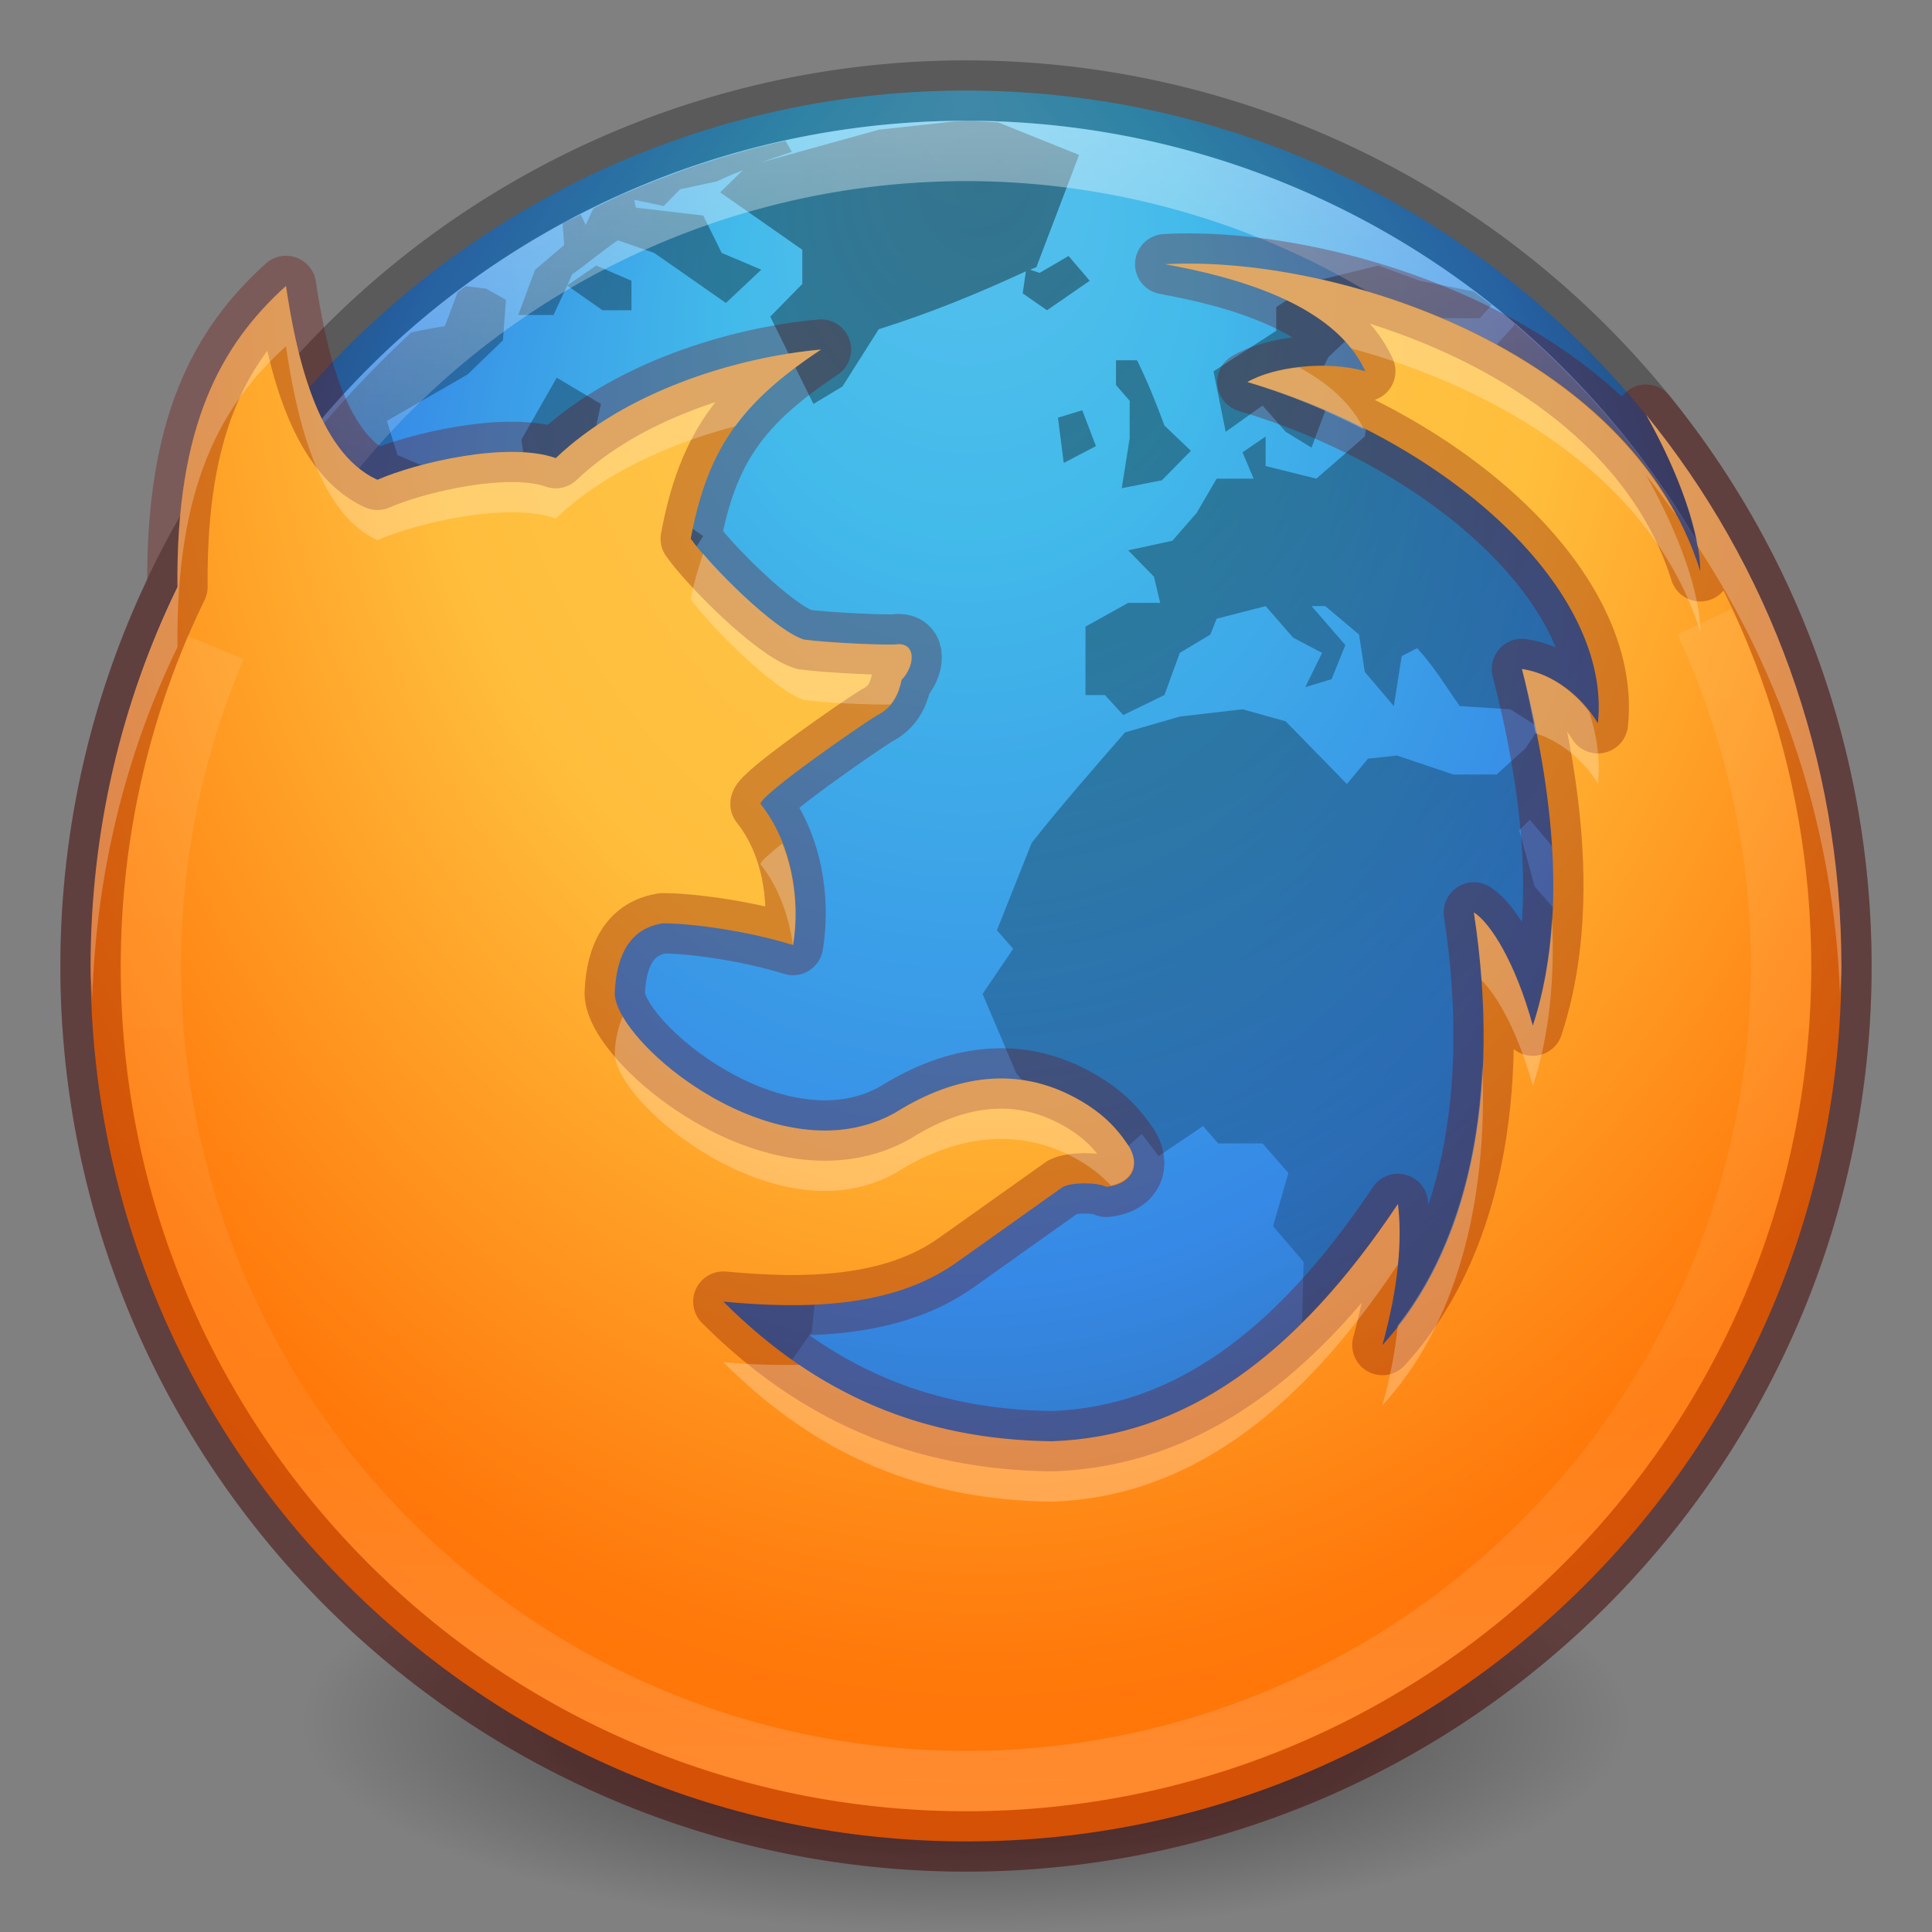 <?xml version="1.0" encoding="UTF-8" standalone="no"?>
<!-- Created with Inkscape (http://www.inkscape.org/) -->

<svg
   xmlns:dc="http://purl.org/dc/elements/1.1/"
   xmlns:cc="http://creativecommons.org/ns#"
   xmlns:rdf="http://www.w3.org/1999/02/22-rdf-syntax-ns#"
   xmlns:svg="http://www.w3.org/2000/svg"
   xmlns="http://www.w3.org/2000/svg"
   xmlns:xlink="http://www.w3.org/1999/xlink"
   xmlns:sodipodi="http://sodipodi.sourceforge.net/DTD/sodipodi-0.dtd"
   xmlns:inkscape="http://www.inkscape.org/namespaces/inkscape"
   width="32"
   height="32"
   id="svg4175"
   version="1.1"
   inkscape:version="0.91 r"
   viewBox="0 0 32 32"
   sodipodi:docname="firefox.svg">
  <rect x="0" y="0" width="32" height="32" fill="#808080" stroke="none"/>
  <defs
     id="defs4177">
    <linearGradient
       inkscape:collect="always"
       id="linearGradient4165">
      <stop
         style="stop-color:#000000;stop-opacity:1;"
         offset="0"
         id="stop4167" />
      <stop
         style="stop-color:#000000;stop-opacity:0;"
         offset="1"
         id="stop4169" />
    </linearGradient>
    <linearGradient
       inkscape:collect="always"
       id="linearGradient4761">
      <stop
         style="stop-color:#000000;stop-opacity:1;"
         offset="0"
         id="stop4763" />
      <stop
         style="stop-color:#000000;stop-opacity:0;"
         offset="1"
         id="stop4765" />
    </linearGradient>
    <linearGradient
       inkscape:collect="always"
       id="linearGradient4747">
      <stop
         style="stop-color:#ffffff;stop-opacity:1;"
         offset="0"
         id="stop4749" />
      <stop
         id="stop4755"
         offset="0.237"
         style="stop-color:#ffffff;stop-opacity:0.235" />
      <stop
         style="stop-color:#ffffff;stop-opacity:0.157"
         offset="0.764"
         id="stop4757" />
      <stop
         style="stop-color:#ffffff;stop-opacity:0.392"
         offset="1"
         id="stop4751" />
    </linearGradient>
    <linearGradient
       inkscape:collect="always"
       xlink:href="#linearGradient4747"
       id="linearGradient4753"
       x1="16.199"
       y1="2.158"
       x2="16.199"
       y2="30.11"
       gradientUnits="userSpaceOnUse" />
    <radialGradient
       inkscape:collect="always"
       xlink:href="#linearGradient4761"
       id="radialGradient4767"
       cx="16"
       cy="28.5"
       fx="16"
       fy="28.5"
       r="11"
       gradientTransform="matrix(1,0,0,0.318,0,19.432)"
       gradientUnits="userSpaceOnUse" />
    <radialGradient
       cx="15.645"
       cy="8.45"
       r="20"
       fx="-0.223"
       fy="8.45"
       id="radialGradient5007-9"
       xlink:href="#linearGradient2867-449-88-871-390-598-476-591-434-148-57-177-3-8-0"
       gradientUnits="userSpaceOnUse"
       gradientTransform="matrix(-4.7487872e-8,0.78,-0.735,-5.3752021e-8,22.213,1.684)" />
    <linearGradient
       id="linearGradient2867-449-88-871-390-598-476-591-434-148-57-177-3-8-0">
      <stop
         id="stop3750-8-9-6"
         style="stop-color:#5bc2ee;stop-opacity:1"
         offset="0" />
      <stop
         id="stop3752-3-2-3"
         style="stop-color:#42baea;stop-opacity:1"
         offset="0.262" />
      <stop
         id="stop3754-7-2-6"
         style="stop-color:#3689e6;stop-opacity:1"
         offset="0.705" />
      <stop
         id="stop3756-9-3-1"
         style="stop-color:#2b63a0;stop-opacity:1"
         offset="1" />
    </linearGradient>
    <radialGradient
       inkscape:collect="always"
       xlink:href="#linearGradient4174"
       id="radialGradient4180"
       cx="19.2"
       cy="1004.965"
       fx="19.2"
       fy="1004.965"
       r="29.5"
       gradientTransform="matrix(3.6578641e-7,1.187,-0.937,2.8866092e-7,957.938,-18.292)"
       gradientUnits="userSpaceOnUse" />
    <linearGradient
       inkscape:collect="always"
       id="linearGradient4174">
      <stop
         style="stop-color:#ffc850;stop-opacity:1"
         offset="0"
         id="stop4176" />
      <stop
         id="stop4193"
         offset="0.339"
         style="stop-color:#ffbe3c;stop-opacity:1" />
      <stop
         style="stop-color:#ff780a;stop-opacity:1"
         offset="0.665"
         id="stop4195" />
      <stop
         style="stop-color:#ff6400;stop-opacity:1"
         offset="1"
         id="stop4178" />
    </linearGradient>
    <linearGradient
       inkscape:collect="always"
       xlink:href="#linearGradient4747"
       id="linearGradient4188"
       x1="13.877"
       y1="2.359"
       x2="13.877"
       y2="29.864"
       gradientUnits="userSpaceOnUse" />
    <radialGradient
       inkscape:collect="always"
       xlink:href="#linearGradient4165"
       id="radialGradient4171"
       cx="16.281"
       cy="2.398"
       fx="16.281"
       fy="2.398"
       r="13.959"
       gradientTransform="matrix(0,2.615,-2.29,0,21.772,-39.541)"
       gradientUnits="userSpaceOnUse" />
  </defs>
  <sodipodi:namedview
     id="base"
     pagecolor="#ffffff"
     bordercolor="#666666"
     borderopacity="1.0"
     inkscape:pageopacity="0.0"
     inkscape:pageshadow="2"
     inkscape:zoom="7.9180417"
     inkscape:cx="3.8714068"
     inkscape:cy="14.297315"
     inkscape:current-layer="layer1"
     showgrid="true"
     inkscape:grid-bbox="true"
     inkscape:document-units="px"
     inkscape:window-width="1366"
     inkscape:window-height="713"
     inkscape:window-x="0"
     inkscape:window-y="30"
     inkscape:window-maximized="1" />
  <g
     id="layer1"
     inkscape:label="Layer 1"
     inkscape:groupmode="layer">
    <rect
       style="opacity:0.6;fill:url(#radialGradient4767);fill-opacity:1;stroke:none;stroke-width:3;stroke-linejoin:round;stroke-miterlimit:4;stroke-dasharray:none;stroke-opacity:1"
       id="rect4759"
       width="22"
       height="7"
       x="5"
       y="25" />
    <path
       style="color:#000000;display:inline;overflow:visible;visibility:visible;fill:url(#radialGradient5007-9);fill-opacity:1;fill-rule:nonzero;stroke:none;stroke-width:1;marker:none;enable-background:accumulate"
       id="path2555-7-3"
       inkscape:connector-curvature="0"
       d="m 16,1.5 c -8.001,0 -14.5,6.499 -14.5,14.5 0,8.001 6.499,14.5 14.5,14.5 8.001,0 14.5,-6.499 14.5,-14.5 C 30.5,7.999 24.001,1.5 16,1.5 Z" />
    <path
       style="color:#000000;display:inline;overflow:visible;visibility:visible;fill:url(#radialGradient4171);fill-opacity:1;fill-rule:nonzero;stroke:none;stroke-width:1;marker:none;enable-background:accumulate;opacity:0.4"
       d="M 16.035 2.002 C 15.961 2.004 15.886 2.008 15.812 2.01 L 14.557 2.148 L 12.609 2.689 C 12.775 2.631 12.943 2.572 13.115 2.516 L 13.01 2.332 C 12.52 2.438 12.043 2.576 11.572 2.729 C 11.372 2.795 11.175 2.87 10.979 2.945 C 10.759 3.028 10.543 3.118 10.328 3.211 C 10.159 3.286 9.994 3.369 9.828 3.451 L 9.701 3.727 L 9.619 3.553 C 9.52 3.604 9.416 3.646 9.318 3.699 L 9.344 4.059 L 8.863 4.467 L 8.584 5.217 L 9.168 5.217 L 9.395 4.729 L 9.475 4.547 C 9.731 4.362 9.974 4.158 10.234 3.98 L 10.836 4.189 C 11.232 4.463 11.628 4.744 12.023 5.018 L 12.609 4.467 L 11.953 4.189 L 11.648 3.57 L 10.531 3.439 L 10.504 3.309 L 10.992 3.412 L 11.264 3.135 L 11.875 3.004 C 12.019 2.933 12.158 2.878 12.303 2.82 L 11.928 3.186 L 13.289 4.137 L 13.289 4.703 L 12.758 5.244 L 13.473 6.691 L 13.953 6.402 L 14.555 5.453 C 15.409 5.184 16.186 4.866 16.992 4.494 L 16.939 4.859 L 17.342 5.139 L 18.049 4.65 L 17.699 4.24 L 17.219 4.52 L 17.062 4.467 C 17.097 4.451 17.131 4.44 17.166 4.424 L 17.873 2.566 L 16.533 2.027 C 16.367 2.021 16.203 2.002 16.035 2.002 z M 9.395 4.729 L 9.98 5.139 L 10.459 5.139 L 10.459 4.65 L 9.875 4.398 L 9.395 4.729 z M 22.832 4.398 L 21.803 4.65 L 21.139 5.086 L 21.139 5.479 L 20.1 6.15 L 20.301 7.152 L 20.912 6.717 L 21.295 7.152 L 21.723 7.414 L 22.002 6.664 L 21.846 6.229 L 22.002 5.914 L 22.605 5.348 L 22.885 5.348 L 22.605 5.967 L 22.605 6.533 C 22.856 6.464 23.109 6.435 23.365 6.402 L 22.658 6.918 L 22.605 7.23 L 21.803 7.928 L 20.963 7.719 L 20.963 7.23 L 20.58 7.492 L 20.764 7.928 L 20.152 7.928 L 19.82 8.496 L 19.418 8.957 L 18.686 9.115 L 19.113 9.551 L 19.217 9.986 L 18.686 9.986 L 17.979 10.379 L 17.979 11.512 L 18.301 11.512 L 18.605 11.844 L 19.287 11.512 L 19.541 10.814 L 20.047 10.51 L 20.152 10.248 L 20.963 10.039 L 21.418 10.561 L 21.898 10.814 L 21.619 11.381 L 22.055 11.25 L 22.283 10.684 L 21.723 10.039 L 21.951 10.039 L 22.51 10.51 L 22.605 11.129 L 23.086 11.695 L 23.217 10.867 L 23.471 10.736 C 23.74 11.021 23.951 11.375 24.178 11.695 L 25.016 11.748 L 25.496 12.053 L 25.268 12.393 L 24.789 12.828 L 24.072 12.828 L 23.139 12.514 L 22.658 12.566 L 22.309 12.986 L 21.295 11.947 L 20.58 11.748 L 19.541 11.869 L 18.633 12.131 C 18.113 12.731 17.58 13.337 17.088 13.961 L 16.512 15.408 L 16.781 15.715 L 16.275 16.463 L 16.834 17.779 C 17.297 18.313 17.768 18.841 18.23 19.375 L 18.912 18.783 L 19.191 19.148 L 19.926 18.652 L 20.178 18.939 L 20.912 18.939 L 21.34 19.428 L 21.086 20.309 L 21.592 20.9 L 21.566 21.93 L 21.951 22.68 L 21.672 23.324 C 21.645 23.787 21.619 24.231 21.619 24.693 C 21.843 25.32 22.072 25.945 22.283 26.576 L 22.432 27.578 L 22.432 28.094 L 22.832 28.094 L 23.418 27.709 L 23.656 27.709 C 24.127 27.4 24.579 27.067 25.008 26.705 L 25.189 26.498 L 25.068 26.08 L 25.775 25.434 L 25.242 24.842 L 25.871 24.326 L 26.482 23.943 L 26.762 23.629 L 26.588 22.941 L 26.588 21.18 L 27.066 20.1 L 27.67 19.428 L 28.334 17.779 L 28.334 17.344 C 28.006 17.386 27.684 17.416 27.363 17.439 L 28.027 16.777 L 28.936 16.158 L 29.416 15.584 L 29.416 14.965 C 29.307 14.755 29.204 14.528 29.094 14.318 L 28.656 14.842 L 28.334 14.449 L 27.844 14.066 L 27.844 13.264 L 28.402 13.91 L 29.041 13.83 C 29.327 14.094 29.603 14.332 29.854 14.633 L 29.924 14.551 C 29.545 10.884 27.743 7.641 25.086 5.367 L 25.068 5.4 L 24.51 6.02 L 23.801 5.27 L 24.51 5.27 L 24.705 5.053 C 24.607 4.975 24.505 4.902 24.404 4.826 L 23.521 4.652 L 22.832 4.398 z M 7.711 4.74 C 7.667 4.773 7.623 4.805 7.58 4.838 L 7.369 5.4 C 7.369 5.4 6.924 5.477 6.811 5.506 C 5.937 6.326 4.536 7.737 3.404 9.928 C 3.313 10.116 3.214 10.299 3.131 10.492 C 3.114 10.529 3.099 10.57 3.082 10.607 C 2.402 12.233 2.021 14.015 2.006 15.883 C 2.117 16.075 2.227 16.254 2.227 16.254 L 3.344 16.926 L 4.453 17.24 L 4.941 17.832 L 5.676 18.398 L 6.104 18.32 L 6.408 18.477 L 6.408 18.582 L 5.998 19.742 L 5.676 20.23 L 5.771 20.465 L 5.518 21.389 L 6.461 23.141 L 7.422 23.996 L 7.85 24.615 L 7.797 25.904 L 8.102 26.629 L 7.928 27.422 C 8.531 27.849 9.17 28.226 9.838 28.555 L 10.129 28.275 L 10.277 27.84 L 10.967 27.605 L 11.498 26.262 L 11.342 25.904 L 11.699 25.338 L 12.504 25.154 L 12.914 24.178 L 12.809 22.959 L 13.445 22.061 L 13.543 21.127 C 12.675 20.688 11.829 20.245 10.967 19.793 L 10.529 18.939 L 9.744 18.756 L 9.316 17.598 L 8.277 17.729 L 7.369 17.057 L 6.408 17.91 L 6.408 18.033 C 6.12 17.949 5.774 17.94 5.518 17.779 L 5.316 17.16 L 5.316 16.49 L 4.662 16.568 C 4.715 16.141 4.783 15.704 4.836 15.277 L 4.453 15.277 L 4.076 15.766 L 3.719 15.949 L 3.195 15.635 L 3.143 14.965 L 3.238 14.25 L 4.025 13.631 L 4.662 13.631 L 4.785 13.264 L 5.57 13.447 L 6.154 14.197 L 6.252 12.959 L 7.264 12.105 L 7.623 11.207 L 8.381 10.893 L 8.783 10.273 L 9.744 10.092 L 10.232 9.367 L 8.783 9.367 L 9.701 8.932 L 10.328 8.932 L 11.141 8.652 L 11.289 9.445 L 11.646 8.879 L 11.246 8.6 L 11.342 8.26 L 11.01 7.955 L 10.66 7.85 L 10.756 7.467 L 10.486 6.918 L 9.848 7.18 L 9.953 6.691 L 9.221 6.256 L 8.635 7.283 L 8.688 7.641 L 8.102 7.902 L 7.744 8.705 L 7.57 7.955 L 6.582 7.537 L 6.408 6.971 L 7.744 6.203 L 8.33 5.637 L 8.381 4.965 L 8.051 4.781 L 7.711 4.74 z M 18.484 5.967 L 18.484 6.377 L 18.711 6.639 L 18.711 7.258 L 18.58 8.086 L 19.244 7.955 L 19.725 7.467 L 19.287 7.049 C 19.148 6.67 19.009 6.33 18.834 5.967 L 18.484 5.967 z M 17.926 6.795 L 17.523 6.918 L 17.619 7.668 L 18.152 7.389 L 17.926 6.795 z M 25.338 13.578 L 25.949 14.301 L 26.684 15.896 L 27.137 16.41 L 26.91 16.951 L 27.32 17.439 C 27.134 17.452 26.953 17.465 26.762 17.465 C 26.415 16.722 26.135 15.976 25.871 15.199 L 25.418 14.684 L 25.164 13.752 L 25.338 13.578 z "
       id="path4162" />
    <path
       style="opacity:0.3;fill:#000000;fill-opacity:1;stroke:none;stroke-width:3;stroke-linejoin:round;stroke-miterlimit:4;stroke-dasharray:none;stroke-opacity:1"
       d="M 16,1 A 15,15 0 0 0 1,16 15,15 0 0 0 16,31 15,15 0 0 0 31,16 15,15 0 0 0 16,1 Z m 0,1 A 14,14 0 0 1 30,16 14,14 0 0 1 16,30 14,14 0 0 1 2,16 14,14 0 0 1 16,2 Z"
       id="circle4725"
       inkscape:connector-curvature="0" />
    <path
       style="opacity:0.4;fill:url(#linearGradient4753);fill-opacity:1;stroke:none;stroke-width:3;stroke-linejoin:round;stroke-miterlimit:4;stroke-dasharray:none;stroke-opacity:1"
       d="M 16,2 A 14,14 0 0 0 2,16 14,14 0 0 0 16,30 14,14 0 0 0 30,16 14,14 0 0 0 16,2 Z m 0,1 A 13,13 0 0 1 29,16 13,13 0 0 1 16,29 13,13 0 0 1 3,16 13,13 0 0 1 16,3 Z"
       id="circle4738"
       inkscape:connector-curvature="0" />
    <path
       style="clip-rule:evenodd;fill:url(#radialGradient4180);fill-opacity:1;fill-rule:evenodd"
       inkscape:connector-curvature="0"
       id="path7"
       d="m 14.831,18.427 c -1.953,1.104 -4.649,-1.156 -4.649,-1.978 0.026,-0.668 0.282,-1.079 0.796,-1.156 0.488,0 1.413,0.128 2.157,0.359 0.128,-0.77 -0.026,-1.695 -0.539,-2.337 0,-0.154 1.669,-1.31 1.926,-1.464 0.257,-0.128 0.36,-0.334 0.411,-0.591 0.205,-0.205 0.257,-0.591 -0.051,-0.591 -0.154,0.026 -1.207,-0.026 -1.567,-0.077 C 12.827,10.439 11.749,9.36 11.441,8.923 11.723,7.408 12.288,6.663 13.598,5.79 12.185,5.918 10.362,6.483 9.206,7.588 8.409,7.305 6.894,7.665 6.252,7.947 5.225,7.485 4.891,5.764 4.737,4.737 3.657,5.713 2.913,7.048 2.939,9.72 2.014,11.62 1.5,13.752 1.5,16.013 1.5,24.001 7.998,30.5 16.013,30.5 24.001,30.5 30.5,24.001 30.5,16.013 c 0,-3.468 -1.208,-6.653 -3.237,-9.145 0.565,1.002 0.899,1.978 0.899,2.594 -1.156,-3.698 -6.087,-5.24 -8.862,-5.086 1.13,0.205 2.8,0.642 3.313,1.772 -0.642,-0.18 -1.515,-0.077 -1.952,0.18 3.391,1.002 6.037,3.468 5.805,5.651 -0.282,-0.462 -0.744,-0.822 -1.258,-0.899 0.617,2.389 0.694,4.341 0.18,5.908 -0.282,-1.028 -0.693,-1.696 -0.976,-1.876 0.463,3.031 -0.077,5.599 -1.515,7.166 0.257,-0.925 0.334,-1.721 0.257,-2.337 -1.695,2.542 -3.545,3.853 -5.728,3.93 -2.157,-0.026 -3.904,-0.771 -5.445,-2.312 1.361,0.128 2.799,0.103 3.853,-0.642 l 1.772,-1.259 c 0.154,-0.077 0.565,-0.077 0.719,0 0.462,-0.051 0.565,-0.385 0.359,-0.693 -0.205,-0.309 -0.462,-0.565 -0.899,-0.796 -0.925,-0.489 -1.926,-0.386 -2.953,0.257 l 0,0 z" />
    <path
       d="m 14.831,18.427 c -1.953,1.104 -4.649,-1.156 -4.649,-1.978 0.026,-0.668 0.282,-1.079 0.796,-1.156 0.488,0 1.413,0.128 2.157,0.359 0.128,-0.77 -0.026,-1.695 -0.539,-2.337 0,-0.154 1.669,-1.31 1.926,-1.464 0.257,-0.128 0.36,-0.334 0.411,-0.591 0.205,-0.205 0.257,-0.591 -0.051,-0.591 -0.154,0.026 -1.207,-0.026 -1.567,-0.077 C 12.827,10.439 11.749,9.36 11.441,8.923 11.723,7.408 12.288,6.663 13.598,5.79 12.185,5.918 10.362,6.483 9.206,7.588 8.409,7.305 6.894,7.665 6.252,7.947 5.225,7.485 4.891,5.764 4.737,4.737 3.657,5.713 2.913,7.048 2.939,9.72 2.014,11.62 1.5,13.752 1.5,16.013 1.5,24.001 7.998,30.5 16.013,30.5 24.001,30.5 30.5,24.001 30.5,16.013 c 0,-3.468 -1.208,-6.653 -3.237,-9.145 0.565,1.002 0.899,1.978 0.899,2.594 -1.156,-3.698 -6.087,-5.24 -8.862,-5.086 1.13,0.205 2.8,0.642 3.313,1.772 -0.642,-0.18 -1.515,-0.077 -1.952,0.18 3.391,1.002 6.037,3.468 5.805,5.651 -0.282,-0.462 -0.744,-0.822 -1.258,-0.899 0.617,2.389 0.694,4.341 0.18,5.908 -0.282,-1.028 -0.693,-1.696 -0.976,-1.876 0.463,3.031 -0.077,5.599 -1.515,7.166 0.257,-0.925 0.334,-1.721 0.257,-2.337 -1.695,2.542 -3.545,3.853 -5.728,3.93 -2.157,-0.026 -3.904,-0.771 -5.445,-2.312 1.361,0.128 2.799,0.103 3.853,-0.642 l 1.772,-1.259 c 0.154,-0.077 0.565,-0.077 0.719,0 0.462,-0.051 0.565,-0.385 0.359,-0.693 -0.205,-0.309 -0.462,-0.565 -0.899,-0.796 -0.925,-0.489 -1.926,-0.386 -2.953,0.257 l 0,0 z"
       id="path4185"
       inkscape:connector-curvature="0"
       style="clip-rule:evenodd;fill:none;fill-opacity:1;fill-rule:evenodd;stroke:#6e0000;stroke-opacity:1;stroke-linejoin:round;opacity:0.3" />
    <path
       style="clip-rule:evenodd;fill:#ffffff;fill-opacity:1;fill-rule:evenodd;opacity:0.25"
       d="M 19.301 4.377 C 20.295 4.558 21.706 4.918 22.381 5.771 C 24.81 6.429 27.37 7.929 28.162 10.463 C 28.162 9.847 27.829 8.871 27.264 7.869 C 27.437 8.082 27.595 8.305 27.756 8.527 C 26.131 5.508 21.827 4.236 19.301 4.377 z M 4.736 4.736 C 3.657 5.712 2.914 7.047 2.939 9.719 C 2.015 11.62 1.5 13.753 1.5 16.014 C 1.5 16.192 1.521 16.364 1.527 16.541 C 1.594 14.458 2.08 12.485 2.939 10.719 C 2.914 8.047 3.657 6.712 4.736 5.736 C 4.89 6.764 5.225 8.485 6.252 8.947 C 6.894 8.665 8.409 8.305 9.205 8.588 C 9.998 7.83 11.106 7.342 12.18 7.059 C 12.516 6.599 12.969 6.208 13.598 5.789 C 12.185 5.917 10.361 6.483 9.205 7.588 C 8.409 7.305 6.894 7.665 6.252 7.947 C 5.225 7.485 4.89 5.764 4.736 4.736 z M 21.518 6.084 C 21.182 6.122 20.871 6.205 20.662 6.328 C 21.345 6.53 21.985 6.805 22.59 7.111 C 22.375 6.67 21.984 6.338 21.518 6.084 z M 27.264 6.869 C 27.716 7.67 28.009 8.444 28.113 9.041 C 29.529 11.188 30.378 13.737 30.477 16.48 C 30.482 16.324 30.5 16.171 30.5 16.014 C 30.5 12.546 29.293 9.361 27.264 6.869 z M 11.646 9.168 C 11.57 9.404 11.494 9.639 11.441 9.924 C 11.749 10.36 12.828 11.439 13.316 11.594 C 13.642 11.64 14.47 11.679 14.75 11.668 C 14.845 11.555 14.902 11.418 14.934 11.26 C 15.139 11.054 15.191 10.67 14.883 10.67 C 14.728 10.695 13.676 10.645 13.316 10.594 C 12.899 10.462 12.076 9.672 11.646 9.168 z M 25.209 11.082 C 25.305 11.454 25.364 11.795 25.434 12.146 C 25.855 12.281 26.227 12.588 26.467 12.98 C 26.508 12.588 26.452 12.187 26.32 11.787 C 26.037 11.423 25.646 11.148 25.209 11.082 z M 12.957 13.971 C 12.752 14.135 12.596 14.27 12.596 14.314 C 12.897 14.692 13.064 15.167 13.133 15.65 C 13.134 15.651 13.135 15.652 13.137 15.652 C 13.226 15.116 13.168 14.509 12.957 13.971 z M 24.412 15.113 C 24.47 15.495 24.512 15.87 24.539 16.236 C 24.809 16.505 25.145 17.101 25.389 17.988 C 25.658 17.167 25.755 16.235 25.707 15.195 C 25.67 15.841 25.569 16.439 25.389 16.988 C 25.106 15.96 24.695 15.293 24.412 15.113 z M 10.314 16.836 C 10.242 17.008 10.191 17.205 10.182 17.449 C 10.182 18.271 12.879 20.532 14.832 19.428 C 15.859 18.785 16.86 18.681 17.785 19.17 C 18.053 19.312 18.24 19.47 18.402 19.637 C 18.786 19.554 18.875 19.253 18.684 18.967 C 18.478 18.658 18.222 18.401 17.785 18.17 C 16.86 17.681 15.859 17.785 14.832 18.428 C 13.134 19.388 10.875 17.806 10.314 16.836 z M 24.553 17.648 C 24.477 19.388 24 20.867 23.152 21.953 C 23.112 22.357 23.03 22.799 22.896 23.279 C 24.084 21.985 24.649 20.004 24.553 17.648 z M 23.154 19.943 C 21.459 22.486 19.609 23.796 17.426 23.873 C 15.834 23.854 14.467 23.44 13.24 22.607 C 12.821 22.613 12.399 22.6 11.98 22.561 C 13.522 24.102 15.268 24.847 17.426 24.873 C 19.608 24.796 21.457 23.486 23.152 20.945 C 23.152 20.945 23.154 20.944 23.154 20.943 C 23.19 20.574 23.191 20.237 23.154 19.943 z "
       id="path4171" />
    <path
       style="opacity:0.4;fill:none;fill-opacity:1;stroke:url(#linearGradient4188);stroke-width:1;stroke-linecap:butt;stroke-linejoin:round;stroke-miterlimit:4;stroke-dasharray:none;stroke-opacity:1"
       id="path4180"
       sodipodi:type="arc"
       sodipodi:cx="16"
       sodipodi:cy="16"
       sodipodi:rx="13.5"
       sodipodi:ry="13.5"
       sodipodi:start="5.846853"
       sodipodi:end="3.5430184"
       d="M 28.235,10.295 A 13.5,13.5 0 0 1 24.496,26.491 13.5,13.5 0 0 1 7.875,26.782 13.5,13.5 0 0 1 3.573,10.725"
       sodipodi:open="true" />
  </g>
</svg>
